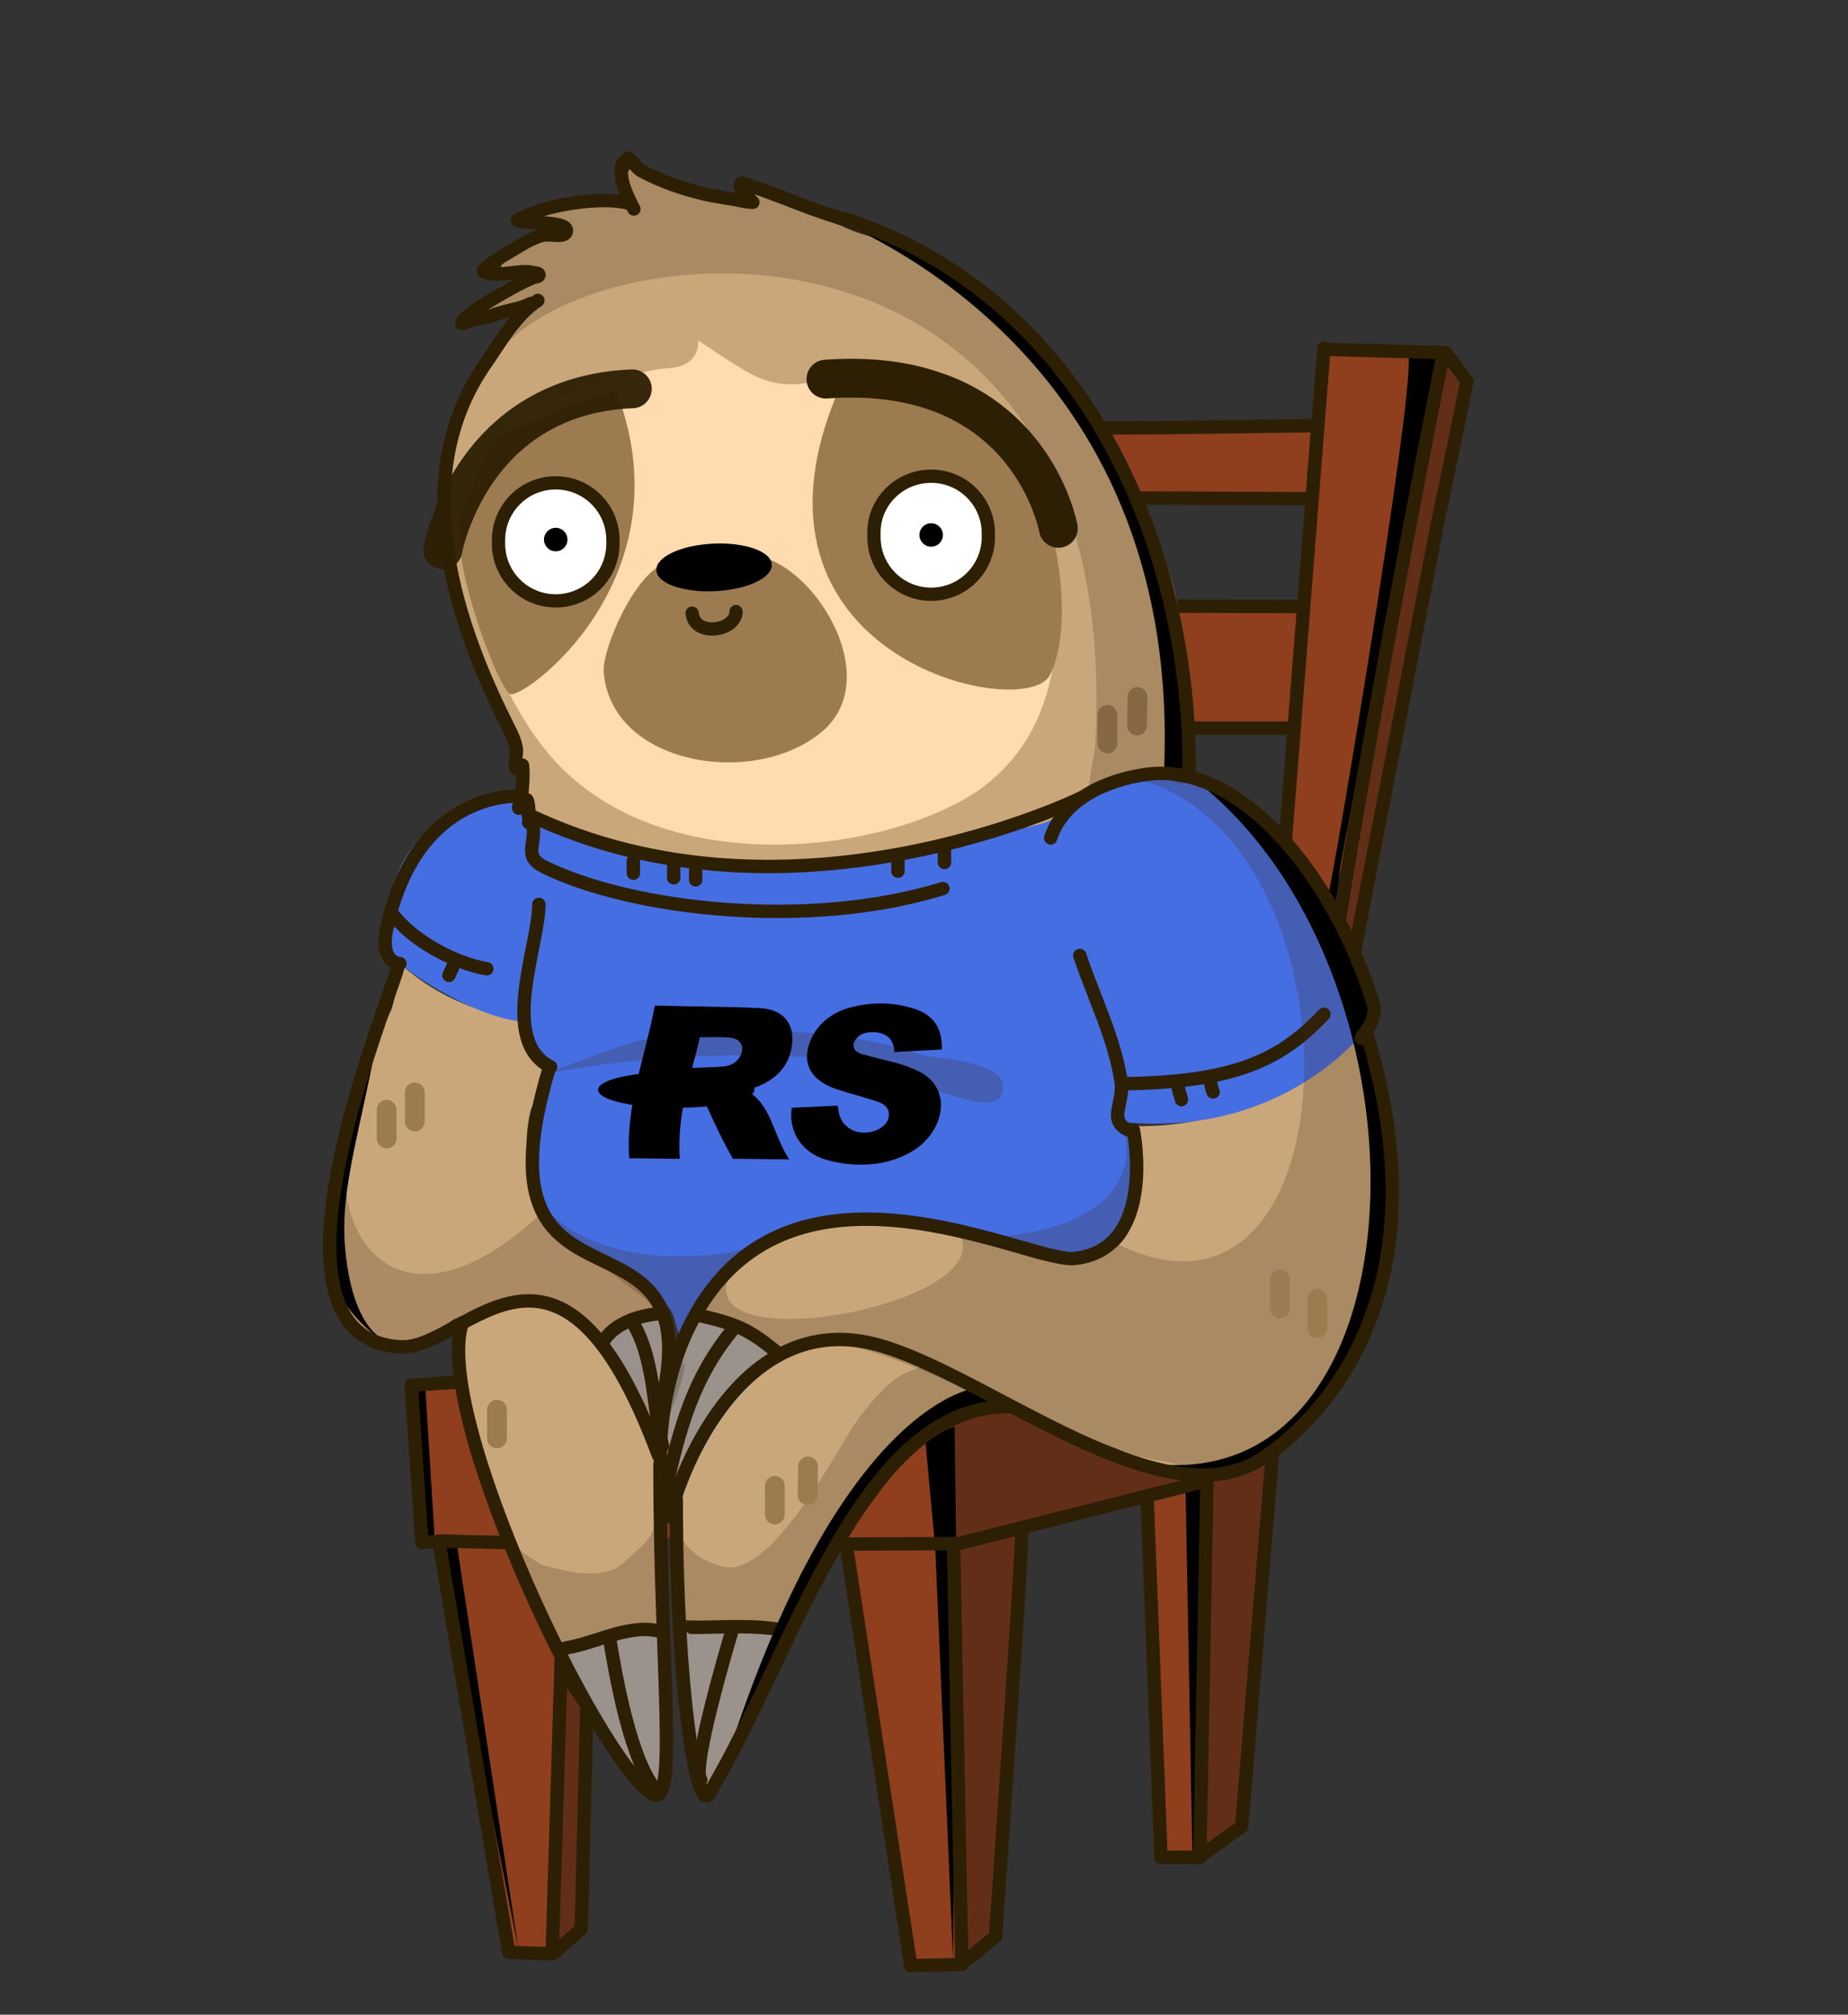 <?xml version="1.0" encoding="utf-8"?>
<!-- Generator: Adobe Illustrator 26.0.3, SVG Export Plug-In . SVG Version: 6.00 Build 0)  -->
<!DOCTYPE svg PUBLIC "-//W3C//DTD SVG 1.1//EN" "http://www.w3.org/Graphics/SVG/1.1/DTD/svg11.dtd">
<svg version="1.1" id="Слой_1" xmlns:x="http://ns.adobe.com/Extensibility/1.0/" xmlns:i="http://ns.adobe.com/AdobeIllustrator/10.0/" xmlns:graph="http://ns.adobe.com/Graphs/1.0/"
	 xmlns="http://www.w3.org/2000/svg" xmlns:xlink="http://www.w3.org/1999/xlink" x="0px" y="0px" width="361.8px" height="394.3px"
	 viewBox="0 0 361.8 394.3" style="enable-background:new 0 0 361.8 394.3;" xml:space="preserve">
<rect x="0" y="0" width="361.8" height="394.3" fill="#333333" stroke="none"/>
<style type="text/css">
	.st0{fill:#FFFFFF;}
	.st1{fill:#FF6900;}
	.st2{fill:#FCA500;}
	.st3{fill:#8F3F1D;}
	.st4{fill:#632E17;}
	.st5{fill:#9D7B51;}
	.st6{fill:none;stroke:#2D1F04;stroke-width:2.62;stroke-linecap:round;stroke-linejoin:round;stroke-miterlimit:10;}
	.st7{opacity:0.23;fill:#3F2719;}
	.st8{opacity:0.23;fill:none;stroke:#3F2719;stroke-width:2.62;stroke-linecap:round;stroke-linejoin:round;stroke-miterlimit:10;}
	.st9{fill:#CAA77A;}
	.st10{fill:#B6B1AE;}
	.st11{fill:#466ee3;}
	.st12{opacity:0.226;fill:#3F2719;}
	.st13{fill:#FFDBAF;}
	.st14{fill:none;stroke:#9D7B51;stroke-width:3.87;stroke-linecap:round;stroke-linejoin:round;stroke-miterlimit:10;}
	.st15{fill:none;stroke:#2D1F04;stroke-width:7.6;stroke-linecap:round;stroke-linejoin:round;stroke-miterlimit:10;}
	.st16{opacity:0.948;fill:none;stroke:#2D1F04;stroke-width:7.6;stroke-linecap:round;stroke-linejoin:round;stroke-miterlimit:10;}
	.st17{fill:#000;}
	.st18{fill:#000;}
	.st19{fill:none;stroke:#2D1F04;stroke-width:2.6;stroke-linecap:round;stroke-linejoin:round;stroke-miterlimit:10;}
	.st20{fill:#000;}
</style>

<g>
	<g>
		
		<path class="st3" d="M259.8,68.5c2,1.6,18.7-2.4,20.9,1.1c2.5,3.9-1.7,13-2.1,17.3c-1.3,14.5-13.2,67.8-15.3,80.3
			c-0.5,2.7-1.8,5.2-1.9,8c0,0.3,0.1,3.1-0.3,3.1c-1.2,0.1-4.3-5.8-4.8-6.9c-0.5-1.3-5.5-6-5.4-6.6c0.8-3.6,2-7,2.2-10.8
			c1.2-21.8,0.3-43.7,3.9-65.4C257.4,86.3,259.3,68.1,259.8,68.5z"/>
		<path class="st3" d="M186,278.4c1.4,0.5-0.5-1.6-0.6,0.1c-0.2,2.4,0.7,23.1,0.2,23.5c-0.1,0.1-23.6,0-26.4-0.3
			c-10.1-1-20.5-0.8-30.6-0.7c-9,0.1-38.9,2.2-44.7,0.1c-0.8-0.3-3.4-28.4-2.5-29.8c0.1-0.1,2.5,0.2,2.8,0.3
			c8.1,0.8,15.2-0.3,23.3-1c10.7-0.9,20.8,1.7,31.4,1.7C155.3,272.4,170.6,272.6,186,278.4z"/>
		<path class="st3" d="M86.6,302.2c-1.5,11.5,3.8,22.5,6,33.6c1.5,7.4,2.1,14.9,3.8,22.2c1.6,7,0.6,17.7,4.3,23.9
			c0.8,1.3,6.5,1,7.5,0c1.7-1.7,0.5-11.9,0.8-14.2c1.9-15.1,2.5-47.2-1.3-62.1c-1.3-5.1,4-0.9,0.7-5.2
			C107.6,299.3,86.8,300.7,86.6,302.2z"/>
		<path class="st3" d="M166.3,302.4c-0.9,0.3,1.4,12.1,1.7,13.4c0.4,1.9,0.8,3.8,1.2,5.7c3.1,16.2,3.2,33.1,6.9,49.1
			c0.3,1.3,1.9,13.9,2.5,14.5c0.8,0.8,5.2-1.2,6.2-1.2c0.7,0,2.2,0.3,2.8-0.3c1.6-1.6,0.3-5.8,0.1-7.8c-0.4-7.1-0.4-14.4-1-21.4
			c-1.2-12.9,0.1-25.9,0.1-38.8c0-2,1.3-11.8,0.4-13c-0.5-0.8-3.1-0.2-4-0.3C178.4,301.5,170.9,300.7,166.3,302.4z"/>
		<path class="st3" d="M224.7,294.1c-0.1-2.4,7.7-2.6,9.5-3.1c1.2-0.3,3.5-1.8,3.5-0.6c0,5-0.8,10.7-1.6,15.9
			c-0.5,2.9-0.8,7-0.4,9.9c0.4,3.3-0.3,6.6-0.6,9.8c-0.5,6.6-0.1,13.1-0.9,19.6c-0.5,4.3-0.1,8.8-0.1,13.2c0,0.6,0.6,4.1-0.1,4.2
			c-1,0.2-5.5,0.5-6.3,0c-1.6-1.1-0.7-15.3-0.7-17.6c0-2.6-0.8-5.1-1.2-7.6c-1.3-9,0.1-18.4-1.2-27.4
			C223.8,305.4,224.9,299.2,224.7,294.1z"/>
		<path class="st3" d="M216.8,84.1c2.5-2.2,15.7-0.1,18.9,0c4,0.1,7.9,0,11.9-0.3c2-0.1,8.4-0.7,9.9,0.4c1.6,1.1-1.2,6.6-1.5,7.7
			c-0.2,0.9,0.2,5.5-0.4,5.7c-2.4,0.7-6.9-0.1-9.4-0.2c-4.7-0.3-9.8-0.1-14.5,0.3c-1.5,0.1-6.7,0.7-8-0.3c-2.2-1.6-3.2-5.7-4.2-8.1
			C219.1,88.2,216.4,84.5,216.8,84.1z"/>
		<path class="st3" d="M229.7,119c3.5-2.7,14.5,0,19.5-0.1c1.1,0,4.3-1,5.3,0c1.7,1.9-0.6,16.9-1.2,19.1c-0.2,0.9,0,4.6-0.7,5.1
			c-1.5,0.9-4.9-0.1-6.6,0.1c-1.1,0.1-11.6-0.7-12.4-1.5c-1.9-2.1-1.5-8.1-2.2-10.8C230.7,127.8,227,121.1,229.7,119z"/>
		<path class="st4" d="M282.9,69.7c0.7-2.5,3.5,3.7,4,5.7c1.4,5.4-3,15.6-4.1,21.1c-3.2,16-6.5,31.9-8.8,48
			c-1.3,8.9-2.5,18.3-4.7,26.9c-0.3,1.1-2.1,15.1-4.4,12c-4.4-5.8,1.2-25,2-31.6c2.4-19,7.8-37.9,10.8-56.8
			C280,81.8,280.6,78,282.9,69.7z"/>
		<path class="st4" d="M236.9,289.1c3.8-2,7.9-1.2,11.5-3.8c0.2-0.1,0.3-0.4,0.5-0.3c0.8,0.2-0.1,3.9-0.2,4.4
			c-1.1,4.4-0.8,9-1.6,13.5c-2.3,12.7-2.5,26.3-2.9,39.2c0,1.1-1.7,15.6-1.8,15.8c-0.7,0.6-2,1.3-2.9,1.9c-0.9,0.6-2.3,0.4-3.3,1
			c-0.2,0.1-1.1,0.9-1.3,0.8c-0.4-0.2,0-1.2,0-1.5c0.2-3.6,0-7.2,0-10.8c0.1-13.6-1.3-27.7,0.8-41.1
			C236.3,304.3,234.1,290.6,236.9,289.1z"/>
		<path class="st4" d="M187.5,302.9c0.4-1,4.8-1.3,6.3-1.5c1.4-0.2,6.1-2.2,7.4-1.6c0,0-0.9,4.9-0.9,5.1c-1,5.3-1.8,10.4-2.2,15.8
			c-0.7,8.6,0.7,17.5-0.3,26c-0.7,6.7-2.3,13.3-3,19.9c-0.2,2.2,2,10.6,0.8,11.4c-0.7,0.5-5,4.9-5.9,5.1c-1.8,0.5-1.7-6-1.7-7.1
			c0-7.6-1.6-15.8-0.4-23.2c0.6-3.4-0.9-7.1-0.9-10.6c0-8.9,0.3-18.4,1.1-27.3C187.8,312,186.5,305.5,187.5,302.9z"/>
		<path class="st4" d="M184.4,279.6c-0.1,0,1.8,21.5,1.3,22.3c-0.4,0.7,6.5-1.3,7.5-1.4c8.7-1,16.7-5.3,25.3-6.6
			c0.3,0,0.5,0,0.8-0.1c4.7-1.2,9.1-2.6,13.8-4c0.2-0.1,1.8-0.4,1.9-0.5c0.1-0.3-5.1-1.1-5.6-1.1c-3.4-0.6-6.8-1.9-10-3.1
			c-4.7-1.8-9.1-3.9-13.7-5.9c-2.7-1.2-4.8-5-8.1-4.9c-3.5,0.1-6.6,3.8-10,4.1C186.4,278.3,184.9,279.7,184.4,279.6z"/>
		<path class="st5" d="M239.2,50c-0.3-0.3-0.5-0.6-0.8-0.8"/>
		<path class="st6" d="M259.2,68.1l-8.2,104.7L259.2,68.1z"/>
		<polyline class="st6" points="199,83.8 227.8,83.7 257.4,83.3 		"/>
		<line class="st6" x1="207.7" y1="97.4" x2="256.4" y2="97.6"/>
		<line class="st6" x1="216.4" y1="118.6" x2="255" y2="118.7"/>
		<line class="st6" x1="219.9" y1="142.5" x2="253.2" y2="142.5"/>
		<polyline class="st6" points="283.1,69.1 287.2,74.6 284.3,88.8 281.4,102.6 265.7,183.5 263.7,193.9 		"/>
		<polyline class="st4" points="108.6,382.1 113.8,377.5 114.9,333.7 110.4,327.2 		"/>
		<polyline class="st6" points="108.6,382.1 113.8,377.5 114.9,333.7 110.4,327.2 		"/>
		<path class="st7" d="M218.9,215.6c7.1-2.7,13.4-7.8,20.7-10.4c6.1-2.2,11.9-1.1,17.9-2.5"/>
		<path class="st7" d="M218.4,214.4c7.4-6.1,27.7-14.5,38-13.5"/>
		<path class="st8" d="M221.1,214c5.7-2.2,9.2-9,14.9-11.6c7.8-3.4,16.2-5.6,24-8.6"/>
		<path class="st8" d="M218.8,216.2c0.3-2.9,21-13.6,24.9-14.7c2.8-0.8,10.8-2.3,10.5-2.3"/>
		<path class="st8" d="M214.1,216.9c4.8-4,11-5.8,16.6-8.2c4.1-1.7,7.7-3,12.1-3.6c16.3-2.1,22.4,7.1,13.2,22.4
			c-7.4,12.2-42.3,30.5-51.9,11.9c-4.2-8.1,4.6-16.3,10.9-19.6c12.8-6.5,28.1-6.9,35.2,7.4c7.6,15.2-1.5,29.1-15.4,35.9
			c-5.8,2.9-13.3,1.7-19.5,1.1"/>
		<path class="st9" d="M103.8,60c-2.4,0-8.5,12.1-9.9,14.6c-10.3,18.3-6.5,39.6,1.7,57.8c2.1,4.7,1.1,6.1,3.3,10.5
			c1,2,4.5,6.7,4.5,8.8c0,0.5,0,1.4,0,1.4s-0.6-3.5-1.4-5c-0.2-0.5-1.2-1.4-0.7-1.4c0.3,0,0.6,0.8,0.7,1c2.3,5.8-0.3,13.1,1.2,19.1
			c1,4.2,8.9,9.2,13.2,10.3c16.4,4.1,32.9-0.2,49.3-0.2c4.1,0,15.9,1.3,19.3-2.1c2.9-2.9,3.8-6.7,6.1-10c3.2-4.5,11.4-1.7,16.5-3.7
			c5.2-2.1,10.9-9,16-7.7c1.3,0.3,5.3,2,6.6,0.7c2.1-2.2,3.1-8.5,2.6-11.2c-1.4-7.3-1-18-2.4-25.1c-1-4.8-2.7-9.4-4.5-14.1
			c-7-18.3-16.7-33.3-32.3-44.7c-3.9-2.9-10.4-7.9-14.8-10.2c-4.3-2.2-9.1-2.1-13.4-4.3c-5.7-2.9-11.8-6.6-17.9-8.1
			c-1.5-0.4,0.6,2.3,0.5,2.6c-0.2,0.4-4,0.3-4.5,0.2c-5.1-1-10.2-0.9-15.1-3.1c-0.8-0.4-3.8-3.4-4.7-3.1c-2.9,1,1.4,9.1,1.4,9.1
			s-0.4-0.7-0.7-1c-1.4-1.1-4.6-2-6.4-2.4c-3.8-0.8-5.5,1.7-8.7,2.4c-0.4,0.1-4.2,1.1-4.2,1.2c0,0.8,6.1,1.8,6.1,2.6
			c0,0.7-1.3,0.4-1.7,0.5c-1.8,0.3-12.1,4.6-11.3,6.9c0.3,1,5.8,1,6.8,1.7c0.3,0.2,0.9,0.2,0.9,0.2s-4.3,0.7-6.4,1.2
			c-2.6,0.7-7.3,5.7-2.7,5.7"/>
		<path class="st9" d="M78.1,191c0.2-0.6,0.4-2.2,0.9-1.8c11.2,9.7,23.5,10.1,23.5,10.2c1,3.3,0.9,5.8,2.8,7.7
			c0.6,0.6,2.5,0.7,2.8,1.8c0.3,1-3.7,6.5-4.2,8.4c-1.3,5-0.9,10.8,0.4,15.8c3.1,12.6,14.8,11.6,22.4,19.3c2.2,2.2,2.8,6.8,3.5,9.5
			c0.1,0.5-0.3,4.6,0.4,4.6c1.9,0,3.6-7.4,4.9-8.8c7.3-7.3,11-17.1,22.4-20c10.8-2.7,22.6,2.8,33,4.9c6.6,1.3,14.2,6.1,21.7,4.2
			c9.6-2.4,9.8-8.3,9.8-17.5c0-2.5-1-8.9-0.8-8.9c28.7,0.7,47-19.8,46.1-18.8c-1.7,1.7,3.4,11.4,3.9,13.7c1.7,8.5,1.4,16.2-0.7,24.5
			c-0.9,3.7,0.9,8.2,0,11.9c-4.2,16.9-19.5,41.4-40.6,36.2c-7.3-1.8-12.8-5.6-20.4-7.1c-1.7-0.3-6.5-2.8-7.9-3.9
			c-5.1-3.8-17.1-1.2-21.6,3.2c-7.7,7.7-13.4,15.6-18.9,24.9c-1.7,2.8-4.1,6.1-4.9,9.5c-0.2,0.8,0.5,2.6-0.4,3.2
			c-0.9,0.6-22.1-0.5-22.4-0.7c-3.3-2.2,0.9-28-3.9-28c-1,0,0,6.8,0,7.4c0,3,1.1,21,0,22.1c-0.8,0.8-5.1-0.1-6.3,0.4
			c-3,1.2-12,4.5-14.7,1.8c-2.4-2.4-3.7-7.2-4.6-10.5c-1.4-5.5-6.7-9-8.1-14.4c-1.7-6.7-4.3-13-6-19.6c-1.1-4.2-2.4-12.4-0.4-16.5
			c0.1-0.2,0.7-1.1,0.4-1.4c-2-2-4.6,6.7-15.4,3.5c-13.8-4-10.8-20.2-9.9-24.7c2.5-12.6,6-28.1,11.7-39.4
			C77.3,195.7,78,191.4,78.1,191z"/>
		<path class="st10" d="M118.4,261.8c0.5-0.9,10.6-6.1,11-3.5c0.7,4.4-0.4,9.2-0.4,13.7c0,0.6,0.2,6.4,0.4,6.3
			c0.9-0.5,4.3-18.7,7-19.6c2.6-0.9,11.4,3.6,14,4.9c0.2,0.1,1.3,0.5,1.1,1.1c-2.5,5-9.2,10.4-11.9,15.8c-0.4,0.8-5.3,8.9-5.6,8.8
			c-0.3-0.2-7.3-14.5-8.8-16.5C123.8,270.8,117.5,263.7,118.4,261.8z"/>
		<path class="st10" d="M133.7,318.8c0.1-0.3,20.5,0.3,21,0.9c0.1,0.1-0.9,2.2-1.1,2.5c-2.5,4.9-4.7,10.2-8.1,14.7
			c-3,4-4.2,8.7-6.3,13c-0.2,0.4-0.3,1.2-1.1,0.7c-4.7-3.2-2.9-12.6-3.9-17.5C133.5,328.8,132.5,323.1,133.7,318.8z"/>
		<path class="st10" d="M110.4,324.1c0.4-0.7,17.8-6,19.1-3.3c1.7,3.4,1.4,25.6-0.7,28.7c-0.9,1.3-5-3.2-5.6-3.9
			c-3.2-3.2-10-14.8-12.3-19.3C110.7,325.9,110.2,324.4,110.4,324.1z"/>
		<path class="st11" d="M75.9,186.1c-2.2-4.4,0.4-10.2,1-12.4c2.4-9.4,11.2-16,20-18.2c1.8-0.5,5.2,0.1,6.3,1.8
			c0.8,1.2-3,0.9,1.2,3.5c4.2,2.6,5.2,2.5,10.5,3.8c5.3,1.3,8,1.7,12.6,2.9c10.1,2.6,28.7,3.4,38.1,1.5c15.5-3.1,22.8-3.9,38-7.7
			c6.7-1.7,13.4-11.8,21-9.9c1.5,0.4,9.5,0.5,12.8,2.1c3.3,1.6,6.7,5,12.1,9c3.6,2.7,5.9,8.6,8.8,11.6c2.5,2.5,2,4.3,4,7
			c2.4,3.2,8.4,14.4,6.1,18.9c-1.2,2.4-17.6,22.7-48.4,19.6c-0.6-0.1,0.2-0.7-0.6-0.3c-0.7,0.4,1,2,1.1,2.1c1.4,1.9,2.3,5,1.8,7.4
			c-1.5,5.9-1.9,13-7.8,15.4c-12.1,4.8-35.5-7.9-49.7-5.9c-9.1,1.3-15.9,4.5-23.1,10.3c-3.2,2.5-4.8,9.7-7.6,12.5
			c-0.2,0.2-0.5,0.4-0.7,0.4c-0.7-0.2-1.3-3-1.4-3.5c-0.7-2.7-4.3-5.5-6.2-7.4c-4.8-4.8-14.6-6.7-18.7-12.2
			c-3.4-4.5-1.6-23.8,0.8-29.9c-3.1-1.7-3.7-5-5-8.5C93,199.5,77.3,189,75.9,186.1z"/>
		<path class="st6" d="M220.4,212.1c21.5-0.4,30.3-4.6,38.8-13.6"/>
		<path class="st6" d="M76.7,178.7c3.8,5.2,12.1,9.8,18.6,10.9"/>
		<path class="st7" d="M107.9,210c16.8-3.4,43.4-4.8,60.5-1.9c5.2,0.9,25.3,11.1,27.5,6.5c3.5-7.1-12.4-7.2-15.5-8.2
			c-16.2-5.4-37.4-5.8-54.2-3C123.4,203.8,105.7,210.4,107.9,210z"/>
		<path class="st7" d="M220.2,222c3.6,17.8-23.1,21-28.6,19.6c-3.9-1-7-2.2-11.2-2.2c-0.6,0-1.7-0.6-1.7,0c0,0.3,0.5,0.4,0.9,0.4
			c5,1.2,10.1,1.6,15.1,2.6c5.9,1.2,9.5,5.3,17.5,3.3C217.3,244.5,229,231,220.2,222z"/>
		<path class="st7" d="M160.7,239.7c-23.6,10.6-48.3,7-56.1-6.2c3.6,7.3,15.3,15.9,21.1,20.2c3.4,2.6,4.8,7.2,5.6,11.2
			c0.3,1.4-0.6,5.6,0,4.3c4.7-9.3,6.4-19,16.9-25.3C150.3,242.6,162.7,238.8,160.7,239.7z"/>
		<path class="st7" d="M181.9,267.2c1-0.7-4.1,1.2-5.4,1.9c-3.2,2-5.9,5.2-8.2,8.2c-4.2,5.7-17,31.7-26.7,29.3
			c-5.4-1.3-8.6-4.5-9.9-9.9c-0.2-0.9-0.6-7.7-2.2-7.7c-0.6,0-0.7,7.4-0.9,8.2c-0.8,4.2-3.2,5.4-6,8.2c-4.4,4.4-11.5,2.1-16.4,0.9
			c-0.7-0.2-5.9-4-6-3.9c-0.5,0.5,5.4,10.4,6,11.6c6.2,12.4,10.8,25,20.7,34.9c4.5,4.5,3.8-7.1,3.4-9.5c-0.7-4.2-3.8-32.4,0.9-33.6
			c1.5-0.4,0.7,7.3,0.9,8.8c1.3,8.9,1.2,19.1,3.4,27.8c0.3,1,1.9,11,4.3,8.2c2.7-3.2,8.1-18.7,11.9-26.2
			c6.6-12.9,14.5-21.9,20.8-34.5c3.3-6.6,10.5-12,17.6-13.8c2.5-0.6,4.7-0.9,7.3-0.9c0.3,0,0.9,0.3,0.9,0
			C198.5,273.4,179.8,268.8,181.9,267.2z"/>
		<path class="st7" d="M218.4,243.3c48,24.1,49.6-81.7,2.5-91.2c-0.7-0.1,1.4-0.4,2.2-0.4c4.7,0,8.5,0.4,12.9,2.6
			c11.7,5.9,19.3,17.5,27.1,28c2.8,3.7,5.9,12.7,4.7,17.2c-0.4,1.6-2.6,2.2-2.2,3.9c1.5,6.2,5.3,11.7,6,18.5c0.4,4.3-0.8,9.1,0,13.3
			c0.6,3,1.9,6.2,1.3,9.5c-1.7,8.7-7.1,15.6-10.3,23.7c-3.9,9.7-10.4,17.7-20.7,20.2c-4.4,1.1-10-1.9-14.2-2.6
			c-21.9-3.6-40.7-17.5-62-22.8c-12.3-3.1-19.3,6.8-26.7,14.2c-0.8,0.8-6.3,12.2-6.9,11.6c-4.2-4.2-2.6-19.3-0.8-23.7
			c1.7-4.2,8.8-14.5,11.3-15.1c-6,16,52.5,5,45.3-8.5C195.5,240.7,212.4,249.7,218.4,243.3z"/>
		<path class="st12" d="M68.9,221.4c2.4-7.4-2.8,9.9-3,11.2c-0.5,3.7-0.3,7.5-0.9,11.2c-5.5,32.7,26.8,14.4,39,10.4
			c6.9-2.3,17,13.5,20.1,19.6c0.4,0.8,4.5,7.2,4.8,7.2c1,0,7.4-17,4.2-13.9c-3.2,3.1-2.6-13.9-9-17.7c-6.3-3.8-18.5-11.6-18.9-11.2
			C77.1,263.7,63,240,68.9,221.4z"/>
		<path class="st13" d="M92.6,97c2-8.1,6.9-17.3,14.1-18.7c8.5-1.6,16.4-5.7,24.6-6.3c6-0.5,5.4-5.4,5.4-5.4s4.7,3.3,9.1,5.9
			c5.5,3.3,10.1,3.3,15.7,1.6c18.5-5.7,29.5-2.5,39.4,15.6c1.8,3.4,12.6,34.6,0.1,55c-2.6,4.2-6.2,8-11,11
			c-20.1,12.3-63.6,16.2-83.5-9.3C97,134.6,88.9,112.2,92.6,97z"/>
		<path class="st5" d="M133.2,110.4c-6.7-3.4-15.5,16.2-15,21.2c1.5,18.1,29.3,22.7,42.6,11.7c14.2-11.7-5.3-38.8-16.9-34"/>
		<path class="st5" d="M90.6,99.9c-3.6,6.7,6.4,33.8,9.2,35.9c2.1,1.6,35.1-22.1,20.9-59.1c-0.6-1.6-19.1,7.4-21.5,7.9
			C95.9,85.2,92.1,97.1,90.6,99.9z"/>
		<path class="st5" d="M164.2,76.3c-22.5,52.4,36.4,65.1,41.3,55.9c4.3-8.1,2.9-27.9-5-41.9c-0.8-1.4-10.6-13.3-12-13.1
			C177,79.2,167.7,76.4,164.2,76.3z"/>
		<line x1="75.7" y1="217.2" x2="75.7" y2="222.8"/>
		<line class="st14" x1="75.7" y1="217.2" x2="75.7" y2="222.8"/>
		<line x1="81.2" y1="213.8" x2="81.2" y2="219.5"/>
		<line class="st14" x1="81.2" y1="213.8" x2="81.2" y2="219.5"/>
		<line x1="257.9" y1="254.2" x2="257.9" y2="259.9"/>
		<line class="st14" x1="257.9" y1="254.2" x2="257.9" y2="259.9"/>
		<line x1="250.6" y1="250.4" x2="250.6" y2="256.1"/>
		<line class="st14" x1="250.6" y1="250.4" x2="250.6" y2="256.1"/>
		<line x1="216.8" y1="139.9" x2="216.8" y2="145.5"/>
		<line class="st14" x1="216.8" y1="139.9" x2="216.8" y2="145.5"/>
		<line x1="222.7" y1="136.4" x2="222.6" y2="142"/>
		<line class="st14" x1="222.7" y1="136.4" x2="222.6" y2="142"/>
		<line x1="158.2" y1="287" x2="158.1" y2="292.6"/>
		<line class="st14" x1="158.2" y1="287" x2="158.1" y2="292.6"/>
		<line x1="151.7" y1="290.8" x2="151.7" y2="296.4"/>
		<line class="st14" x1="151.7" y1="290.8" x2="151.7" y2="296.4"/>
		<line x1="97.3" y1="275.9" x2="97.3" y2="281.5"/>
		<line class="st14" x1="97.3" y1="275.9" x2="97.3" y2="281.5"/>
		<path class="st7" d="M91.9,62.4c4,0,7.2-1.8,11.1-2.7c1.1-0.3,3.3-1.5,3.3-0.3c0,0.2-0.5,0.2-0.7,0.3c-3.3,2-6,4.9-7.9,8.4
			c-0.7,1.2-2.4,4.5-2,3.7c9.2-16.8,53.1-27.2,84.9-7.8c1.5,0.9,2.9,1.8,4.3,2.9c18.6,13.4,31.9,38.1,29.5,79.4
			c-0.1,1-1.8,8.6-0.9,8.9c2,0.7,9.8-5.1,12.2-4.1c1.1,0.4,5,2.8,5.8,2.2c1.4-1,0.5-6.3,0.7-8c5.1-41.7-37.6-88.7-41.4-90.8
			c-14.2-8-43.3-16.9-44-17.1c-0.1,0-2.7,1.6-4,1.3c-4.8-0.8-10.1-2.6-14.9-4c-0.7-0.2-5.1-3.7-5.3-3.4c-0.5,1.1-0.9,7.2-0.3,8
			c0.4,0.6,2.7-0.3,2-0.3c-6.1,0-13.9,2-20.5,3.4c-0.2,0-0.7,0.1-0.7,0.3c0,1.9,8.6,0.7,8.6,2c0,1-11.9,4.4-13.6,5.7
			c-0.5,0.4-2.4,1.9-2,2.3c1.6,1.6,5.5-0.4,7.6,0.7"/>
		<path class="st6" d="M105.3,58.8c-4.5,3-7.2,8-10.2,12.3c-14.8,21.2-7,48.1,3.5,69.4c0.9,1.9,2.2,4,2.5,6.1c0.1,1.1-0.5,2.8,0,3.8
			c0.2,0.4,1.1-1,1.2-0.6c0.2,2,0,4.2-0.2,6.1c-0.1,0.7-0.9,2.7-0.4,2.2c0.2-0.2,0.7-1.8,1.4-1.6c0.4,0.1,0.6,3.4,0.4,4.5"/>
		<path class="st6" d="M103.9,59.4c-2.2,1.1-3.6,1.1-5.9,1.8c-1.1,0.3-2,0.7-3.1,1c-1.1,0.2-2.1,0.3-3.1,0.6
			c-0.5,0.1-1.4,0.9-1.4,0.4c0-1.5,11.8-8.2,14.1-8.9c0.3-0.1,0.9-0.1,1-0.4c0.2-0.5-0.9-0.5-1.4-0.6c-2.2-0.6-7.6,1.2-9.4-0.2
			c-0.5-0.4,3.5-2.8,3.7-3c2.5-1.4,4.9-3.2,7.6-4c1.6-0.5,4.9,0.7,4.9-1c0-2-8.9-1.3-9.6-2c-0.1-0.1,0.3-0.1,0.4-0.2
			c2-1,4.3-1.9,6.5-2.4c4.1-1,11.3-1.9,15.3-0.6"/>
		<path class="st15" d="M161.7,74.2c39.8-2.9,45.5,29.2,45.5,29.2"/>
		<path class="st16" d="M123.8,76.1c-10.3,0.4-17.8,3.9-23.3,8.4c-11.3,9.3-13.8,23.1-13.8,23.1"/>
		<path class="st17" d="M128.5,111.6c-0.1-2.6,4.8-4.9,11.1-5.2c6.2-0.3,11.4,1.5,11.5,4.1c0.1,2.6-4.8,4.9-11.1,5.2
			C133.8,116,128.6,114.2,128.5,111.6z"/>
		<polyline class="st6" points="124,168.5 124,169 124,169.5 124,169.9 124,170.4 124,170.9 		"/>
		<polyline class="st6" points="88.8,188.7 88.7,189.1 88.5,189.6 88.3,190 88.1,190.4 87.9,190.9 		"/>
		<polyline class="st6" points="230.7,212.9 230.8,213.4 230.9,213.9 231.1,214.3 231.2,214.8 231.3,215.2 		"/>
		<polyline class="st6" points="236.8,211.4 237,211.8 237.1,212.3 237.2,212.7 237.3,213.2 237.5,213.7 		"/>
		<polyline class="st6" points="184.9,166.4 184.9,166.9 184.9,167.4 184.9,167.8 184.9,168.3 184.9,168.8 		"/>
		<polyline class="st6" points="175.8,168.1 175.8,168.6 175.8,169.1 175.8,169.5 175.8,170 175.8,170.5 		"/>
		<polyline class="st6" points="131.9,169.5 131.9,169.9 131.9,170.4 131.9,170.9 131.9,171.4 131.9,171.8 		"/>
		<polyline class="st6" points="136.2,169.8 136.2,170.3 136.2,170.8 136.2,171.3 136.2,171.7 136.2,172.2 		"/>
		<path class="st18" d="M173.4,98.1c-0.3,0-0.6-0.1-0.9-0.1"/>
		<path class="st0" d="M108.8,94.5L108.8,94.5c6.2,0,11.2,5,11.2,11.2v0.7c0,6.2-5,11.2-11.2,11.2c-6.2,0-11.2-5-11.2-11.2v-0.7
			C97.6,99.5,102.6,94.5,108.8,94.5z"/>
		<path class="st19" d="M108.8,94.5L108.8,94.5c6.2,0,11.2,5,11.2,11.2v0.7c0,6.2-5,11.2-11.2,11.2c-6.2,0-11.2-5-11.2-11.2v-0.7
			C97.6,99.5,102.6,94.5,108.8,94.5z"/>
		<path class="st0" d="M182.3,93.2L182.3,93.2c6.2,0,11.2,5,11.2,11.2v0.7c0,6.2-5,11.2-11.2,11.2c-6.2,0-11.2-5-11.2-11.2v-0.7
			C171,98.2,176.1,93.2,182.3,93.2z"/>
		<path class="st19" d="M182.3,93.2L182.3,93.2c6.2,0,11.2,5,11.2,11.2v0.7c0,6.2-5,11.2-11.2,11.2c-6.2,0-11.2-5-11.2-11.2v-0.7
			C171,98.2,176.1,93.2,182.3,93.2z"/>
		<polygon class="st10" points="48.7,127.1 48.7,127.1 48.7,128.1 		"/>
		<path class="st19" d="M135.5,120c0.5,4.8,8.6,3.5,8.6-0.3"/>
		<path class="st6" d="M101.5,155.8c-6.9,0-21.1,3.8-25.8,26c-1.4,6.8,2.6,6.8,2.6,6.8"/>
		<path class="st6" d="M103.4,159.4c51.5,24.7,108.4-3.3,108.4-3.3"/>
		<path class="st6" d="M131,295.1c-3.1-6.2-2.1-23,3.7-35c18.6-39,66.7-12.8,75.7-13.8c16.2-1.8,11.5-25.1,11.5-25.1"/>
		<path class="st6" d="M211.4,187c2.7,8.1,6.9,16.4,8.1,24.8c0.6,4.4-3.1,7.9,2.3,9.7"/>
		<path class="st6" d="M104.2,160.7c1.1,4.6-2.2,6.8,2.6,9.1c17,8.2,51.2,12.3,77.8,4.1"/>
		<path class="st6" d="M107.6,208.8c-16,52.9,30.4,24.2,22.4,63.5"/>
		<path class="st6" d="M90.5,258.9c-6,18,26.6,85.7,37.2,92.2c5.2,3.2,1.5-25.1,1.5-64.4"/>
		<polyline class="st6" points="235.8,362.7 243.1,357.5 249.1,284.6 		"/>
		<path class="st6" d="M189.1,383.7l5.8-4.7c0,0,5.7-81,5.1-79.6"/>
		<path class="st6" d="M105.5,177c0,8.1-7.9,26.7,2.3,31.8"/>
		<path class="st6" d="M137.1,257.5c7.6,1.7,9.9,3,15.3,7.4"/>
		<path class="st6" d="M143.4,260.3c-7.7,9.4-10.3,19.1-12.9,30.6"/>
		<path class="st6" d="M118.4,262.1c2.2-3.2,6.9-4.7,10.7-5"/>
		<path class="st6" d="M123.6,258.4c4.6,7.3,4.1,16.6,6.1,24.6"/>
		<path class="st6" d="M135.4,318.5c6.2,0,12.6-0.6,18.7,0.7"/>
		<path class="st6" d="M143.3,319.2c-0.4,1.3-8.1,27.1-6.1,29.1"/>
		<path class="st6" d="M110.9,322.5c5.8-0.9,12.7-5,18.7-3.1"/>
		<path class="st6" d="M119.3,320.4c1.1,6.8,4.2,25.2,9.6,30.4"/>
		<path class="st20" d="M132.1,209.8h0.6c8.3,0,15,1.5,15,3.5c0,1.9-6.7,3.5-15,3.5h-0.6c-8.3,0-15-1.5-15-3.5
			C117.1,211.3,123.8,209.8,132.1,209.8z"/>
		<path class="st20" d="M163.7,42.9c2.2,1.8,67.7,25.4,64.2,107.8c0,0.6,4.9,1.6,4.9,0.4c0-7.2-1.7-25.5-2.7-30.9
			C224.8,92,207.6,58.8,163.7,42.9z"/>
		<path class="st20" d="M233.4,152.2c48,36.5,46.7,136.9-5,134.5c7.8,2.7,9.9,1,10.7,0.9c35.8-7.2,36.5-58.4,27.5-85.3
			c-0.6-1.7,3.8-1.6,2.9-4.4c-1.4-4.7-7.6-18.4-9.7-22.7C251.1,156.7,236.6,152.9,233.4,152.2z"/>
		<path class="st20" d="M191.4,271.6c0,0-25.9,1.8-48.4,70.4c0,0.1-0.1,0.2-0.1,0.3c-0.9,2.8-1.8,5.7-2.7,8.6
			c37.2-85.8,56.3-76.1,56.3-76.1L191.4,271.6z"/>
		<path class="st20" d="M74.3,201c-4.4,23.7-8.3,33-6.4,46.2c0.8,5.8,3,13.9,8.8,15.8c0.5,0.2,1.5,0.3,1.5,0.3s-2.3-0.3-3.2-0.9
			c-3.8-2.3-8.8-7.8-9.7-12.3C62.6,237.2,67,218.2,74.3,201z"/>
		<path class="st20" d="M275.8,70c0.7,9.7-14.5,100.5-15.8,105.3c-0.9,3.5-0.9,3.3,1.9,1.9c0.3-0.1,0.2-5.5,0.3-6.2
			c0.8-6.4,19.9-100,19.6-100.7C281.7,69.6,275.8,69.3,275.8,70z"/>
		<polygon class="st20" points="183.1,302.9 186.6,383.8 187.2,303.1 186.9,279.2 181.1,281.3 		"/>
		<polygon class="st20" points="232.1,291 233.5,365.8 236.2,290.4 236.1,289.5 232.1,291.4 		"/>
		<polyline class="st20" points="83.3,272.1 85.1,301.1 89.4,302 101.5,381.5 86.1,303.4 82.1,301.5 80.4,271.6 		"/>
		<path class="st6" d="M131.3,296.9c0-3.2,11.4-39.6,38.4-34.2c20.9,4.2,56.7,35.7,77,23c3.8-2.4,38.6-25.1,20.9-83.3"/>
		<path class="st6" d="M205.7,164c2.9-8.8,13.3-11.8,19.2-12.5c18.1-2.1,36,19.7,43.9,44.7c1.2,3.8-2.6,6.8-2.3,7"/>
		<path class="st6" d="M165.8,42.9c49.1,16.5,67.4,67.7,67,108"/>
		<path class="st6" d="M124.1,40.9c-1.2-2.3-3.2-6.2-2.2-8.9c0.1-0.1,1-1.1,1.2-1c0.8,0.4,1.4,1.8,2.4,2.4c3.9,2.1,8.2,3.6,12.5,4.6
			c2.5,0.6,5.1,0.8,7.6,1.4c0.6,0.1,1.8,0.2,1.8,0.2s-3.4-3.1-2.2-3.8c0.2-0.1,10.1,3.6,11,4c7,2.8,14.2,4.4,20.8,7.7"/>
		<path class="st6" d="M77.8,189.6c-2.5,8.7-29.1,72.9,0.9,74c12.4,0.4,30.8-31,50.2,21.2"/>
		<path class="st6" d="M260.7,68.4l21.9,0.6c0,0-13.2,66-20.4,111.1"/>
		<polyline class="st6" points="164.6,302.2 187.7,302.1 236.3,289.8 234.9,363.5 227.3,363.5 224.6,293.6 		"/>
		<path class="st6" d="M197.3,275.3c-28.9,0-41.8,48-58.5,75.8c-2.3,3.8-6.4-19.7-6.4-57.6"/>
		<polyline class="st6" points="165.9,303.8 178.3,384.7 188.3,384.5 186.7,302.7 		"/>
		<polyline class="st6" points="99.1,301.9 85.9,301.6 99.6,382.1 108.1,382.4 108.3,376.1 109.9,323.9 		"/>
		<polyline class="st6" points="89.4,270.5 80.5,271.1 82.6,301.9 87.5,301.6 		"/>
		<g>
			<g>
				<path class="st18" d="M128.2,196.8c7.3,0.2,13.9,0.2,20.4,0.5c5.3,0.2,6.8,3.6,6.5,6.8c-0.4,4.4-3.1,7.4-8,9
					c-0.3,0.1-0.5,0.1-1,0.3c5,2.8,5.1,8.4,8.4,13.5c-3.9,0-7.4-0.1-11-0.1c-1.9-3.3-3.4-6.5-4.8-9.6c-0.7-1.7-1.7-3-4.6-2.5
					c-0.8,3.8-1.3,7.7-1,12.1c-3.4,0-6.5-0.1-9.9-0.1C122.4,216.6,126.4,206.5,128.2,196.8z M137,203c-0.4,2-0.9,3.8-1.5,6
					c2.2-0.1,4.2-0.1,6.3-0.3c1.8-0.2,3-1.3,3.4-2.7c0.4-1.5-0.4-2.7-2.2-2.9C141.1,202.9,139.1,203,137,203z"/>
				<path class="st18" d="M184.4,205.4c-3.3,0.2-6.2,0.3-9.3,0.5c-0.1-2.5-1.5-3.8-4.1-3.9c-1.7,0-3.1,0.4-3.9,2.2
					c-0.1,1.4,0.8,1.9,2,2.2c2.2,0.6,4.4,1.1,6.6,1.7c1.2,0.3,2.4,0.8,3.6,1.3c7.4,3.2,5.7,11.7-0.2,15.6c-2,1.3-4.4,2.2-6.6,2.6
					c-3.6,0.6-7.2,0.4-10.7-0.6c-4.6-1.3-7.5-5.3-6.8-10.2c2.9-0.1,5.9-0.3,9-0.4c0.1,0.6,0.2,1.1,0.3,1.7c0.8,2.9,3.9,4.3,7,3.2
					c1.4-0.5,2.5-1.4,2.7-2.8c0.2-1.3-0.5-2.2-1.7-2.7c-1-0.4-2.1-0.7-3.1-1c-2.2-0.7-4.4-1.2-6.4-2c-3.9-1.6-5.4-4.4-4.6-7.7
					c0.9-3.7,3.8-6.7,8.2-7.9c4.1-1.1,8.2-1.1,12.2,0.1C182.7,198.5,184.5,201.1,184.4,205.4z"/>
			</g>
		</g>
	</g>
	<circle class="st18" cx="182.3" cy="104.7" r="2.3"/>
	<circle class="st18" cx="108.8" cy="105.6" r="2.3"/>
</g>
</svg>
